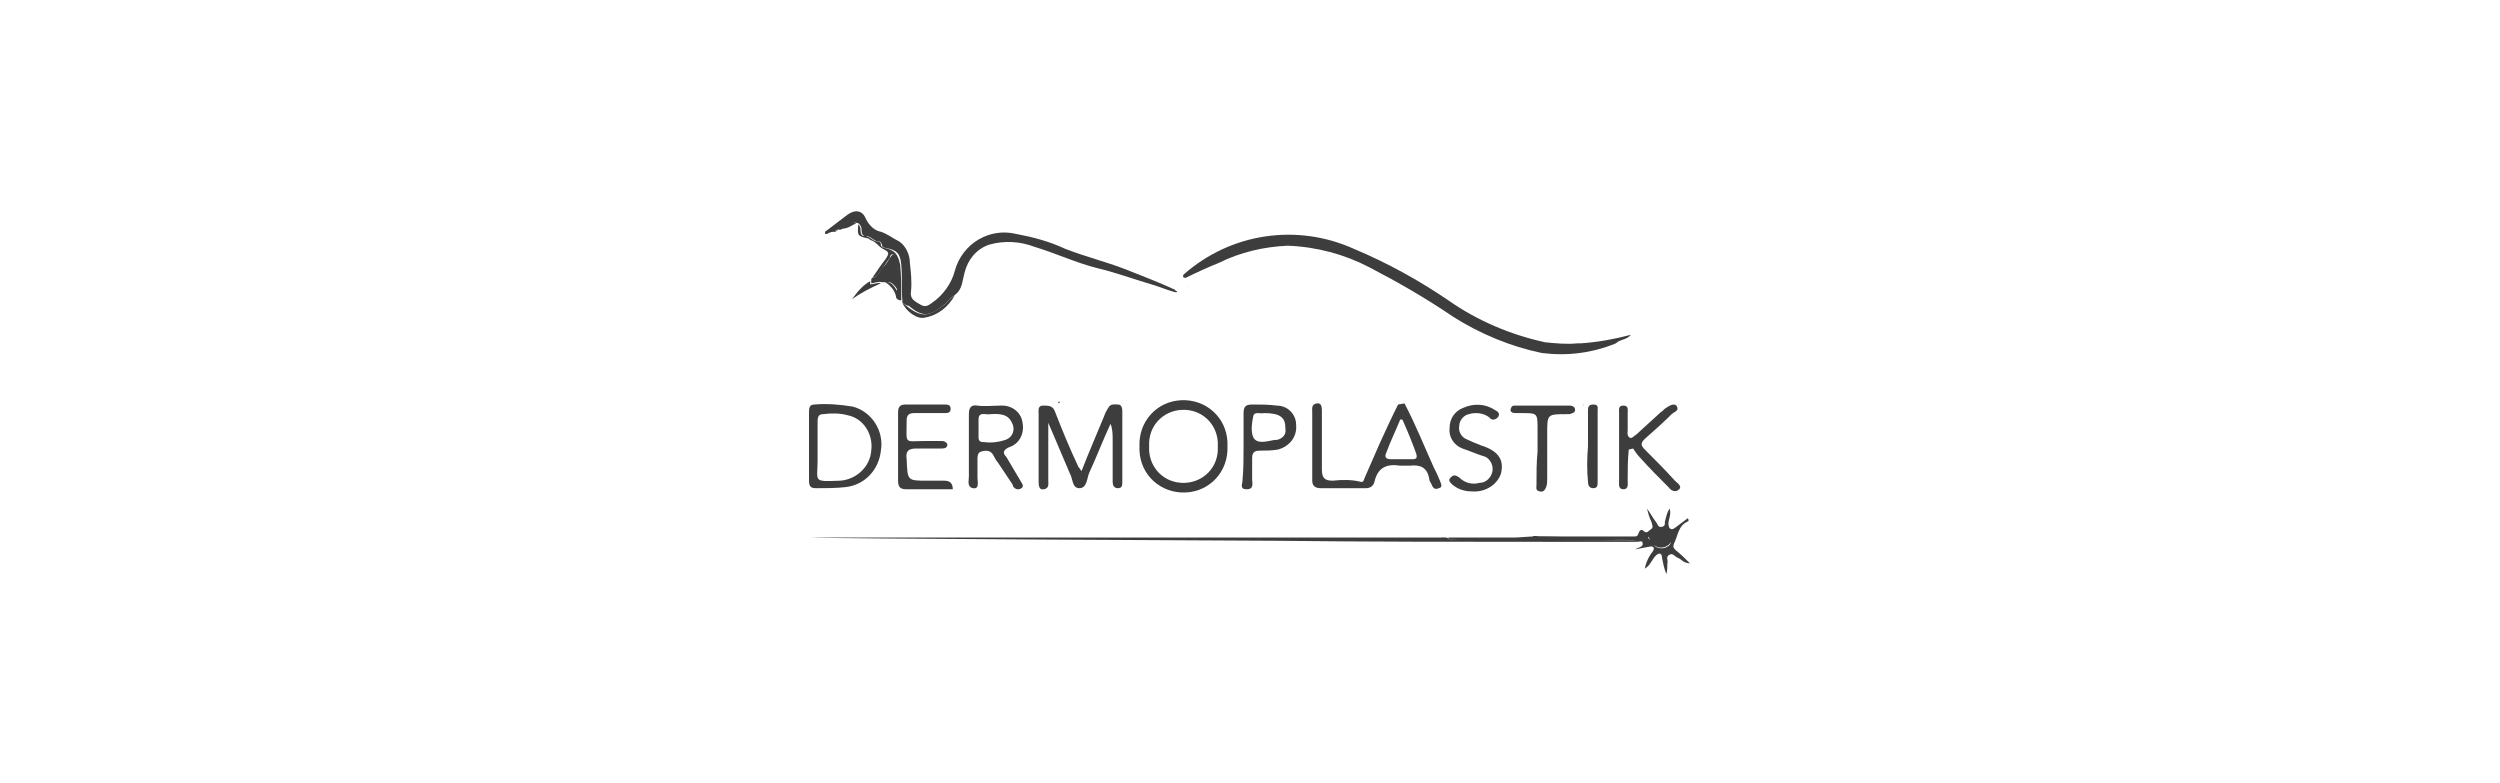 <?xml version="1.0" encoding="utf-8"?>
<!-- Generator: Adobe Illustrator 22.1.0, SVG Export Plug-In . SVG Version: 6.00 Build 0)  -->
<svg version="1.1" id="Layer_1" xmlns="http://www.w3.org/2000/svg" xmlns:xlink="http://www.w3.org/1999/xlink" x="0px" y="0px"
	 viewBox="0 0 233 73" style="enable-background:new 0 0 233 73;" xml:space="preserve">
<style type="text/css">
	.st0{fill:#3D3D3D;}
</style>
<title>Asset 44</title>
<g id="Layer_2_1_">
	<g id="Layer_1-2">
		<g id="_Group_">
			<path id="_Path_" class="st0" d="M147,32h0.3c1.6-0.1,3.2-0.4,4.7-0.8c-0.4,0.5-1,0.4-1.4,0.8c-2.2,0.9-4.5,1.2-6.9,0.9
				c-2.9-0.6-5.8-1.8-8.3-3.4c-2.5-1.7-5.1-3.2-7.8-4.6c-2.3-1.2-4.9-1.9-7.6-2c-2.2,0.1-4.4,0.6-6.4,1.6c-1,0.4-2.1,0.9-3.1,1.4
				c-0.2,0-0.3-0.1-0.2-0.3c4.4-3.9,10.6-4.8,15.9-2.4c3.1,1.3,6,2.9,8.8,4.8c2.7,1.9,5.8,3.2,9,3.9C145,32,146,32.1,147,32L147,32z
				"/>
			<path id="_Path_2" class="st0" d="M84.1,28.2L84.1,28c-0.1-1.1,0-2.2-0.1-3.3c-0.1-1.1-0.4-1.4-1.5-1.6c-0.2,0-0.3-0.1-0.3-0.3
				c-0.1-0.2-0.1-0.3-0.3-0.3c-0.5,0-0.8-0.6-1.3-0.5c-0.2,0-0.3-0.3-0.3-0.5c0-0.2,0-0.4-0.2-0.6l-0.1-0.1c-0.7-0.2-1,0.3-1.5,0.5
				l-0.1,0.1c0,0-0.1,0-0.1,0l-0.1,0c-0.2,0-0.3,0-0.4,0.2l-0.1,0c-0.2,0-0.5,0.1-0.6,0.2h-0.2v-0.2L79,20c0.7-0.5,1.4-0.4,1.7,0.4
				c0.3,0.6,0.8,1.1,1.4,1.2c0.6,0.2,1.1,0.6,1.7,0.9c0.6,0.4,1,1.2,1,2c0.1,0.9,0.2,1.8,0.1,2.7c-0.1,0.7,0.4,0.9,0.9,1.2
				c0.5,0.3,0.8,0,1.1-0.2c1-0.7,1.8-1.8,2.1-3c0.7-2.5,3.2-4,5.7-3.4c1.6,0.3,3.1,0.7,4.6,1.4c1.8,0.7,3.8,1.2,5.6,1.9
				c1.5,0.6,3.1,1.2,4.6,1.9c0,0.1,0.2,0.1,0.2,0.2c-0.1,0.1-0.2,0-0.3,0c-0.7-0.2-1.4-0.5-2.1-0.7c-1.7-0.5-3.3-1.1-5-1.5
				c-2-0.5-3.9-1.4-5.9-2c-1.3-0.5-2.8-0.6-4.2-0.2c-1.2,0.4-2,1.4-2.3,2.6c-0.2,0.7-0.2,1.5-0.8,2c-0.4,0.3-0.7,0.6-1,0.9
				c-1.3,1.1-2,1.4-3.4,0.2C84.4,28.5,84.3,28.3,84.1,28.2z"/>
			<path id="_Path_3" class="st0" d="M80,20.9c0.2,0.2,0.2,0.4,0.2,0.6c0,0.2,0.1,0.5,0.3,0.5c0.5-0.1,0.8,0.5,1.3,0.5
				c0.2,0,0.3,0.1,0.3,0.3c0,0.2,0.2,0.3,0.3,0.3c1,0.2,1.3,0.6,1.5,1.6c0.1,1,0.1,2.2,0.1,3.3c-0.2,0-0.5-0.1-0.5-0.4
				c-0.1-0.5-0.5-1-1-1.3c0.5-0.1,0.8,0.3,1.1,0.8c0.1-1,0.1-1.9-0.1-2.9c-0.1-0.2,0-0.5-0.3-0.5S83,24,82.9,24.1
				c-0.2,0.2-0.3,0.4-0.5,0.7c-0.4,0.4-0.5,1-1.1,1.1c0.4-0.6,0.8-1.2,1.2-1.7c0.4-0.6,0.4-0.7-0.2-1c-0.4-0.2-0.7-0.7-1.1-0.8
				c-0.1,0-0.2-0.2-0.4-0.2C79.9,22,79.9,21.9,80,20.9z"/>
			<path id="_Path_4" class="st0" d="M81.3,25.9c0.6-0.1,0.7-0.8,1.1-1.1c0.2-0.2,0.3-0.4,0.5-0.7c0.1-0.1,0.2-0.4,0.4-0.4
				c0.3,0.1,0.2,0.3,0.3,0.5c0.1,1,0.2,1.9,0.1,2.9c-0.3-0.5-0.6-0.9-1.1-0.8h-0.4c-0.4-0.1-0.7,0.1-1,0.1l0,0v-0.4L81.3,25.9z"/>
			<path id="_Path_5" class="st0" d="M84.1,28.2c0.2,0.1,0.3,0.3,0.5,0.4c1.4,1.1,2.1,0.8,3.4-0.2c0.3-0.3,0.6-0.6,1-0.9
				c-0.6,1.1-1.6,1.9-2.8,2.1C85.5,29.8,84.4,29,84.1,28.2z"/>
			<path id="_Path_6" class="st0" d="M81.1,26.5c0.4,0,0.7-0.2,1-0.1c-0.9,0.4-1.9,0.9-2.7,1.5c0.5-0.7,1-1.3,1.7-1.7L81.1,26.5
				C81.1,26.5,81.1,26.6,81.1,26.5L81.1,26.5z"/>
			<path id="_Path_7" class="st0" d="M78.3,21.3c0.5-0.2,0.9-0.7,1.5-0.5C79.4,21,78.9,21.4,78.3,21.3z"/>
			<path id="_Path_8" class="st0" d="M77.7,21.6c0.1-0.1,0.3-0.1,0.4-0.2C78,21.6,77.8,21.6,77.7,21.6z"/>
			<path id="_Path_9" class="st0" d="M78.2,21.4c0,0,0.1-0.1,0.1-0.1C78.3,21.4,78.2,21.4,78.2,21.4z"/>
			<path id="_Path_10" class="st0" d="M81.1,26.5L81.1,26.5C81.1,26.5,81.1,26.5,81.1,26.5L81.1,26.5z"/>
			<path id="_Compound_Path_" class="st0" d="M130.9,37.6c1,1.9,1.8,3.9,2.7,5.9c0.2,0.4,0.4,0.8,0.6,1.3c0.1,0.3,0.3,0.6-0.1,0.7
				c-0.4,0.2-0.6-0.1-0.7-0.4c-0.1-0.2-0.2-0.3-0.2-0.5c-0.2-1.1-0.9-1.3-1.8-1.2c-0.3,0-0.6,0-0.9,0c-1.3-0.2-2.1,0.2-2.4,1.5
				c-0.1,0.4-0.4,0.6-0.8,0.6c-1.4,0-2.8,0-4.2,0c-0.5,0-0.8-0.2-0.8-0.7c0-2.1,0-4.3,0-6.4c0-0.3-0.1-0.7,0.4-0.8s0.5,0.4,0.5,0.8
				c0,1.8,0,3.6,0,5.3c0,0.8,0.2,1.1,1,1.1c0.9-0.1,1.8-0.1,2.6,0.1c0.3,0.1,0.3-0.2,0.4-0.4c0.5-1.1,0.9-2.1,1.4-3.2
				s1.1-2.4,1.7-3.6L130.9,37.6z M130.7,39.1h-0.2c-0.4,1-0.9,2-1.3,3.1c-0.2,0.4,0,0.6,0.4,0.6h2c0.4,0,0.5-0.1,0.4-0.5
				C131.6,41.2,131.2,40.2,130.7,39.1L130.7,39.1z"/>
			<path id="_Path_11" class="st0" d="M97.7,39.4c0,1.8,0,3.6,0,5.4c0,0.3,0.1,0.7-0.4,0.8s-0.5-0.4-0.5-0.8c0-2.1,0-4.1,0-6.2
				c0-0.3-0.1-0.8,0.4-0.8s0.9,0,1.1,0.5c0.7,1.8,1.4,3.5,2.2,5.2c0.1,0.1,0.2,0.3,0.3,0.4c0.7-1.8,1.4-3.4,2.1-5.1
				c0.1-0.3,0.2-0.5,0.4-0.8c0.2-0.4,0.6-0.3,0.9-0.3c0.3,0,0.4,0.3,0.4,0.6c0,2.2,0,4.4,0,6.6c0,0.3,0,0.6-0.4,0.6
				s-0.5-0.3-0.5-0.6c0-1.3,0-2.6,0-3.9c0-0.5,0-1-0.2-1.5c-0.7,1.5-1.3,3.1-2,4.6c-0.2,0.5-0.2,1.4-0.9,1.4s-0.6-0.9-0.9-1.4
				c-0.7-1.6-1.3-3.1-2-4.7L97.7,39.4z"/>
			<path id="_Compound_Path_2" class="st0" d="M106.2,41.6c-0.1-2.3,1.6-4.2,3.9-4.3c2.3-0.1,4.2,1.6,4.3,3.9c0,0.1,0,0.3,0,0.4
				c0.1,2.3-1.6,4.2-3.9,4.3s-4.2-1.6-4.3-3.9C106.2,41.9,106.2,41.8,106.2,41.6z M113.5,41.6c0.1-1.8-1.2-3.3-3-3.4
				c-1.8-0.1-3.3,1.2-3.4,3c0,0.1,0,0.2,0,0.4c-0.1,1.8,1.2,3.3,3,3.4c1.8,0.1,3.3-1.2,3.4-3C113.5,41.9,113.5,41.8,113.5,41.6z"/>
			<path id="_Compound_Path_3" class="st0" d="M90.3,41.6c0-1,0-2,0-3c0-0.6,0.2-0.9,0.8-0.8s1.5,0,2.3,0c1,0,1.8,0.7,1.9,1.6
				c0.2,1-0.3,2-1.3,2.3c-0.6,0.3-0.5,0.6-0.2,0.9c0.4,0.7,0.9,1.5,1.3,2.2c0.1,0.2,0.4,0.5,0.1,0.7c-0.3,0.2-0.6,0.1-0.8-0.2
				c0,0,0,0,0-0.1L93,43.1c-0.2-0.2-0.3-0.5-0.5-0.8c-0.3-0.4-0.8-0.3-1.1-0.2s-0.3,0.5-0.3,0.7c0,0.6,0,1.1,0,1.7
				c0,0.4,0.2,1.1-0.4,1s-0.4-0.7-0.4-1.1C90.3,43.5,90.3,42.6,90.3,41.6L90.3,41.6z M92.3,38.6c-0.4,0.1-1.1-0.3-1.1,0.5
				c0,0.6,0,1.1,0,1.7c0,0.2,0.1,0.4,0.4,0.4c0,0,0,0,0.1,0c0.7,0.1,1.4,0,2-0.2c0.6-0.2,0.9-0.8,0.7-1.4c0,0,0,0,0,0
				C94.1,38.8,93.6,38.5,92.3,38.6L92.3,38.6z"/>
			<path id="_Compound_Path_4" class="st0" d="M75.4,41.6c0-1,0-2.1,0-3.1c0-0.4,0-0.8,0.5-0.8c1.2-0.1,2.4,0,3.6,0.2
				c1.8,0.5,2.9,2.3,2.6,4.1c-0.2,1.8-1.5,3.2-3.3,3.4c-0.9,0.1-1.9,0.1-2.8,0.1c-0.6,0-0.6-0.4-0.6-0.8
				C75.4,43.8,75.4,42.6,75.4,41.6z M76.2,41.6L76.2,41.6c0,0.4,0,0.9,0,1.3c0,2-0.5,2,2.1,1.9c1.5-0.1,2.8-1.3,2.9-2.8
				c0.2-1.5-0.7-3-2.2-3.3c-0.7-0.2-1.5-0.2-2.3-0.1c-0.5,0-0.5,0.4-0.5,0.8C76.2,40.1,76.2,40.8,76.2,41.6z"/>
			<path id="_Path_12" class="st0" d="M137.2,45.8c-0.7,0-1.3-0.2-1.8-0.6c-0.2-0.2-0.5-0.4-0.2-0.7c0.3-0.3,0.5-0.2,0.8,0
				c0.5,0.5,1.2,0.7,1.9,0.5c0.6,0,1.1-0.5,1.2-1.1c0.1-0.6-0.3-1.3-0.9-1.4c-0.6-0.2-1.3-0.5-1.9-0.7c-0.8-0.3-1.3-1.1-1.2-1.9
				c0-0.9,0.5-1.6,1.3-1.9c0.9-0.4,2-0.4,2.9,0.2c0.2,0.1,0.6,0.3,0.3,0.7c-0.2,0.2-0.5,0.3-0.7,0.1c0,0,0,0-0.1-0.1
				c-0.5-0.4-1.3-0.5-1.9-0.3c-0.5,0.1-0.9,0.6-0.9,1.1c-0.1,0.5,0.2,1,0.6,1.2c0.4,0.2,0.9,0.4,1.4,0.6c1.6,0.5,2.2,1.3,1.9,2.6
				C139.6,45.1,138.5,45.9,137.2,45.8z"/>
			<path id="_Path_13" class="st0" d="M151.8,41.9c-0.1,1-0.1,1.9-0.1,2.9c0,0.3,0.1,0.8-0.4,0.8s-0.4-0.5-0.4-0.8
				c0-2.1,0-4.2,0-6.3c0-0.3-0.1-0.7,0.4-0.7c0.5,0,0.4,0.4,0.4,0.7c0,0.5,0,1.1,0,1.6c0,0.2-0.1,0.5,0.2,0.7
				c0.2,0.1,0.4-0.2,0.6-0.3l2.3-2.1c0.2-0.1,0.3-0.3,0.5-0.4c0.3-0.2,0.8-0.5,1-0.1c0.2,0.4-0.3,0.5-0.5,0.7
				c-0.8,0.8-1.6,1.5-2.5,2.3c-0.4,0.4-0.4,0.6,0,1c1,1,1.9,1.9,2.8,2.9c0.2,0.2,0.7,0.5,0.4,0.8c-0.3,0.3-0.7,0.2-1-0.2
				c-0.9-0.9-1.8-1.8-2.6-2.7c-0.3-0.3-0.5-0.6-0.7-0.9L151.8,41.9z"/>
			<path id="_Path_14" class="st0" d="M88.8,45.6c-1.4,0-2.8,0-4.3,0c-0.6,0-0.8-0.2-0.8-0.8c0-2.1,0-4.2,0-6.3
				c0-0.5,0.1-0.8,0.7-0.8H88c0.3,0,0.6,0,0.6,0.4s-0.3,0.4-0.6,0.4h-2.8c-0.5,0-0.7,0.2-0.7,0.7c0,2.3-0.3,1.9,1.8,1.9h1.5
				c0.2,0,0.4,0.1,0.5,0.3c0,0.3-0.2,0.4-0.5,0.4c-0.8,0-1.6,0-2.4,0c-0.8,0-1,0.3-0.9,1c0.1,2,0,2,2,2c0.5,0,1,0,1.5,0
				S88.8,45,88.8,45.6L88.8,45.6z"/>
			<path id="_Compound_Path_5" class="st0" d="M115.9,41.5c0-1,0-2,0-3c0-0.6,0.2-0.8,0.8-0.8c0.8,0,1.5,0,2.3,0.1
				c1,0,1.8,0.8,1.8,1.8c0.1,1.1-0.6,2-1.7,2.3c-0.6,0.1-1.1,0.1-1.7,0.1c-0.5,0-0.7,0.2-0.7,0.7c0,0.7,0,1.4,0,2
				c0,0.3,0.2,0.9-0.5,0.9s-0.4-0.5-0.4-0.8C115.9,43.7,115.9,42.6,115.9,41.5L115.9,41.5z M117.8,38.5c-0.3,0.1-0.9-0.2-1,0.3
				s-0.3,1.6,0.1,2.1s1.3,0.2,1.9,0.1h0.2c0.5-0.1,0.9-0.5,0.8-1c0,0,0,0,0-0.1C119.8,38.9,119.3,38.5,117.8,38.5L117.8,38.5z"/>
			<path id="_Path_15" class="st0" d="M143.3,42.1V40c0-1.5,0-1.5-1.5-1.5c-0.2,0-0.4,0-0.6,0s-0.5-0.1-0.4-0.4s0.2-0.3,0.5-0.3h5
				c0.2,0,0.5,0.1,0.5,0.4c0,0.3-0.3,0.3-0.5,0.4h-0.3c-1.8,0-1.8,0-1.8,1.8c0,1.4,0,2.8,0,4.2c0,0.3,0,0.5-0.1,0.8
				c-0.1,0.2-0.2,0.5-0.6,0.4c-0.4-0.1-0.3-0.3-0.3-0.6C143.2,44.1,143.2,43.1,143.3,42.1L143.3,42.1z"/>
			<path id="_Path_16" class="st0" d="M148,41.6c0-1.1,0-2.2,0-3.3c0-0.3,0-0.6,0.5-0.6s0.4,0.3,0.4,0.6c0,2.2,0,4.4,0,6.6
				c0,0.3,0,0.6-0.4,0.6c-0.4,0-0.5-0.3-0.5-0.6C147.9,43.9,147.9,42.8,148,41.6L148,41.6z"/>
			<path id="_Path_17" class="st0" d="M147.6,37.8L147.6,37.8l-0.1-0.1l0,0C147.6,37.7,147.6,37.8,147.6,37.8z"/>
			<path id="_Path_18" class="st0" d="M98.8,37.4l-0.1,0.2l-0.1-0.1L98.8,37.4L98.8,37.4z"/>
			<path id="_Path_19" class="st0" d="M131.9,37.9C131.9,37.9,131.9,37.9,131.9,37.9C132.1,37.9,132,37.9,131.9,37.9L131.9,37.9
				L131.9,37.9z"/>
			<path id="_Path_20" class="st0" d="M110.6,26.7L110.6,26.7C110.7,26.7,110.7,26.8,110.6,26.7L110.6,26.7
				C110.6,26.8,110.6,26.7,110.6,26.7z"/>
			<polygon id="_Path_21" class="st0" points="83.3,29.4 83.3,29.4 83.3,29.4 			"/>
			<polygon id="_Path_22" class="st0" points="148.8,34.1 148.8,34 148.8,34 			"/>
			<path id="_Path_23" class="st0" d="M142.7,50.2c0.2-0.4,0.5-0.2,0.8-0.2c2.9,0,5.8,0,8.7,0c0.4,0,0.4,0,0.6-0.5
				c0.1-0.1,0.2-0.2,0.4,0c0.3,0.3,0.5-0.1,0.7-0.2c0.2-0.1,0.1-0.4,0-0.7c-0.2-0.4-0.3-0.8-0.4-1.2c0.3,0.4,0.5,0.8,0.8,1.2
				c0.2,0.2,0.2,0.6,0.6,0.5s0.2-0.4,0.3-0.6c0.1-0.4,0.2-0.8,0.4-1.1c0.2,0.5-0.1,1-0.1,1.4c0,0.4,0.2,0.7,0.6,0.4s0.8-0.6,1.2-0.9
				c0.1,0.1,0.1,0.3,0,0.3c-0.9,0.4-0.9,1.3-1.3,2.1c-0.1,0.3,0,0.4,0.2,0.6c0.4,0.3,0.8,0.7,1.3,1.2c-0.6,0-0.8-0.4-1.1-0.5
				c-0.3-0.1-0.5-0.5-0.8-0.3c-0.4,0.2-0.1,0.5-0.2,0.8c0,0.3,0,0.7-0.1,1c-0.2-0.5-0.3-1-0.4-1.5c0-0.5-0.3-0.5-0.6-0.2
				s-0.5,0.9-1,1.2c0.1-0.6,0.4-1.2,0.8-1.7c0.1-0.3,0-0.3-0.2-0.4c0.2-0.2,0.3,0,0.5,0.1c0.4,0.2,0.9,0.1,1.2-0.2
				c0.3-0.4,0-0.6-0.2-0.8c-0.6-0.6-1.2,0.4-1.8,0c0,0,0,0,0,0.1c0.4,0.5-0.2,0.3-0.3,0.3C149.8,50.2,146.2,50.2,142.7,50.2z"/>
			<path id="_Path_24" class="st0" d="M152.6,50.5c-2.6,0-5.3,0-7.9,0c-8.6,0-17.2,0-25.8-0.1c-1,0-42.2-0.2-43.3-0.3h40.8
				c5.9,0,11.9,0,17.8,0c0.3,0,0.7-0.1,0.9,0.2c0.2,0,0.5,0,0.7,0l15.7,0.1C152,50.4,152.3,50.3,152.6,50.5z"/>
			<path id="_Path_25" class="st0" d="M152.6,50.5c-0.3-0.2-0.6-0.1-0.9-0.1c-5.2,0-11.5,0.1-16.6-0.1c-0.3,0.1,0.1-0.2-0.2-0.2
				c1.6,0,3.4,0,5,0h1.2c0.4,0,1.4-0.1,1.9-0.1c3.5,0,6.8,0.3,10.3,0.3c0.1,0,0.7,0.2,0.3-0.3c0,0,0,0,0-0.1c0.6,0.4,1.2-0.6,1.8,0
				c0.2,0.2,0.6,0.4,0.2,0.8c-0.3,0.3-0.7,0.4-1.1,0.3c-0.2-0.1-0.3-0.2-0.5-0.1l-1.6,0.3c0.3-0.2,0.7-0.2,0.7-0.5
				C153.1,50.3,152.8,50.5,152.6,50.5z"/>
		</g>
	</g>
</g>
</svg>
